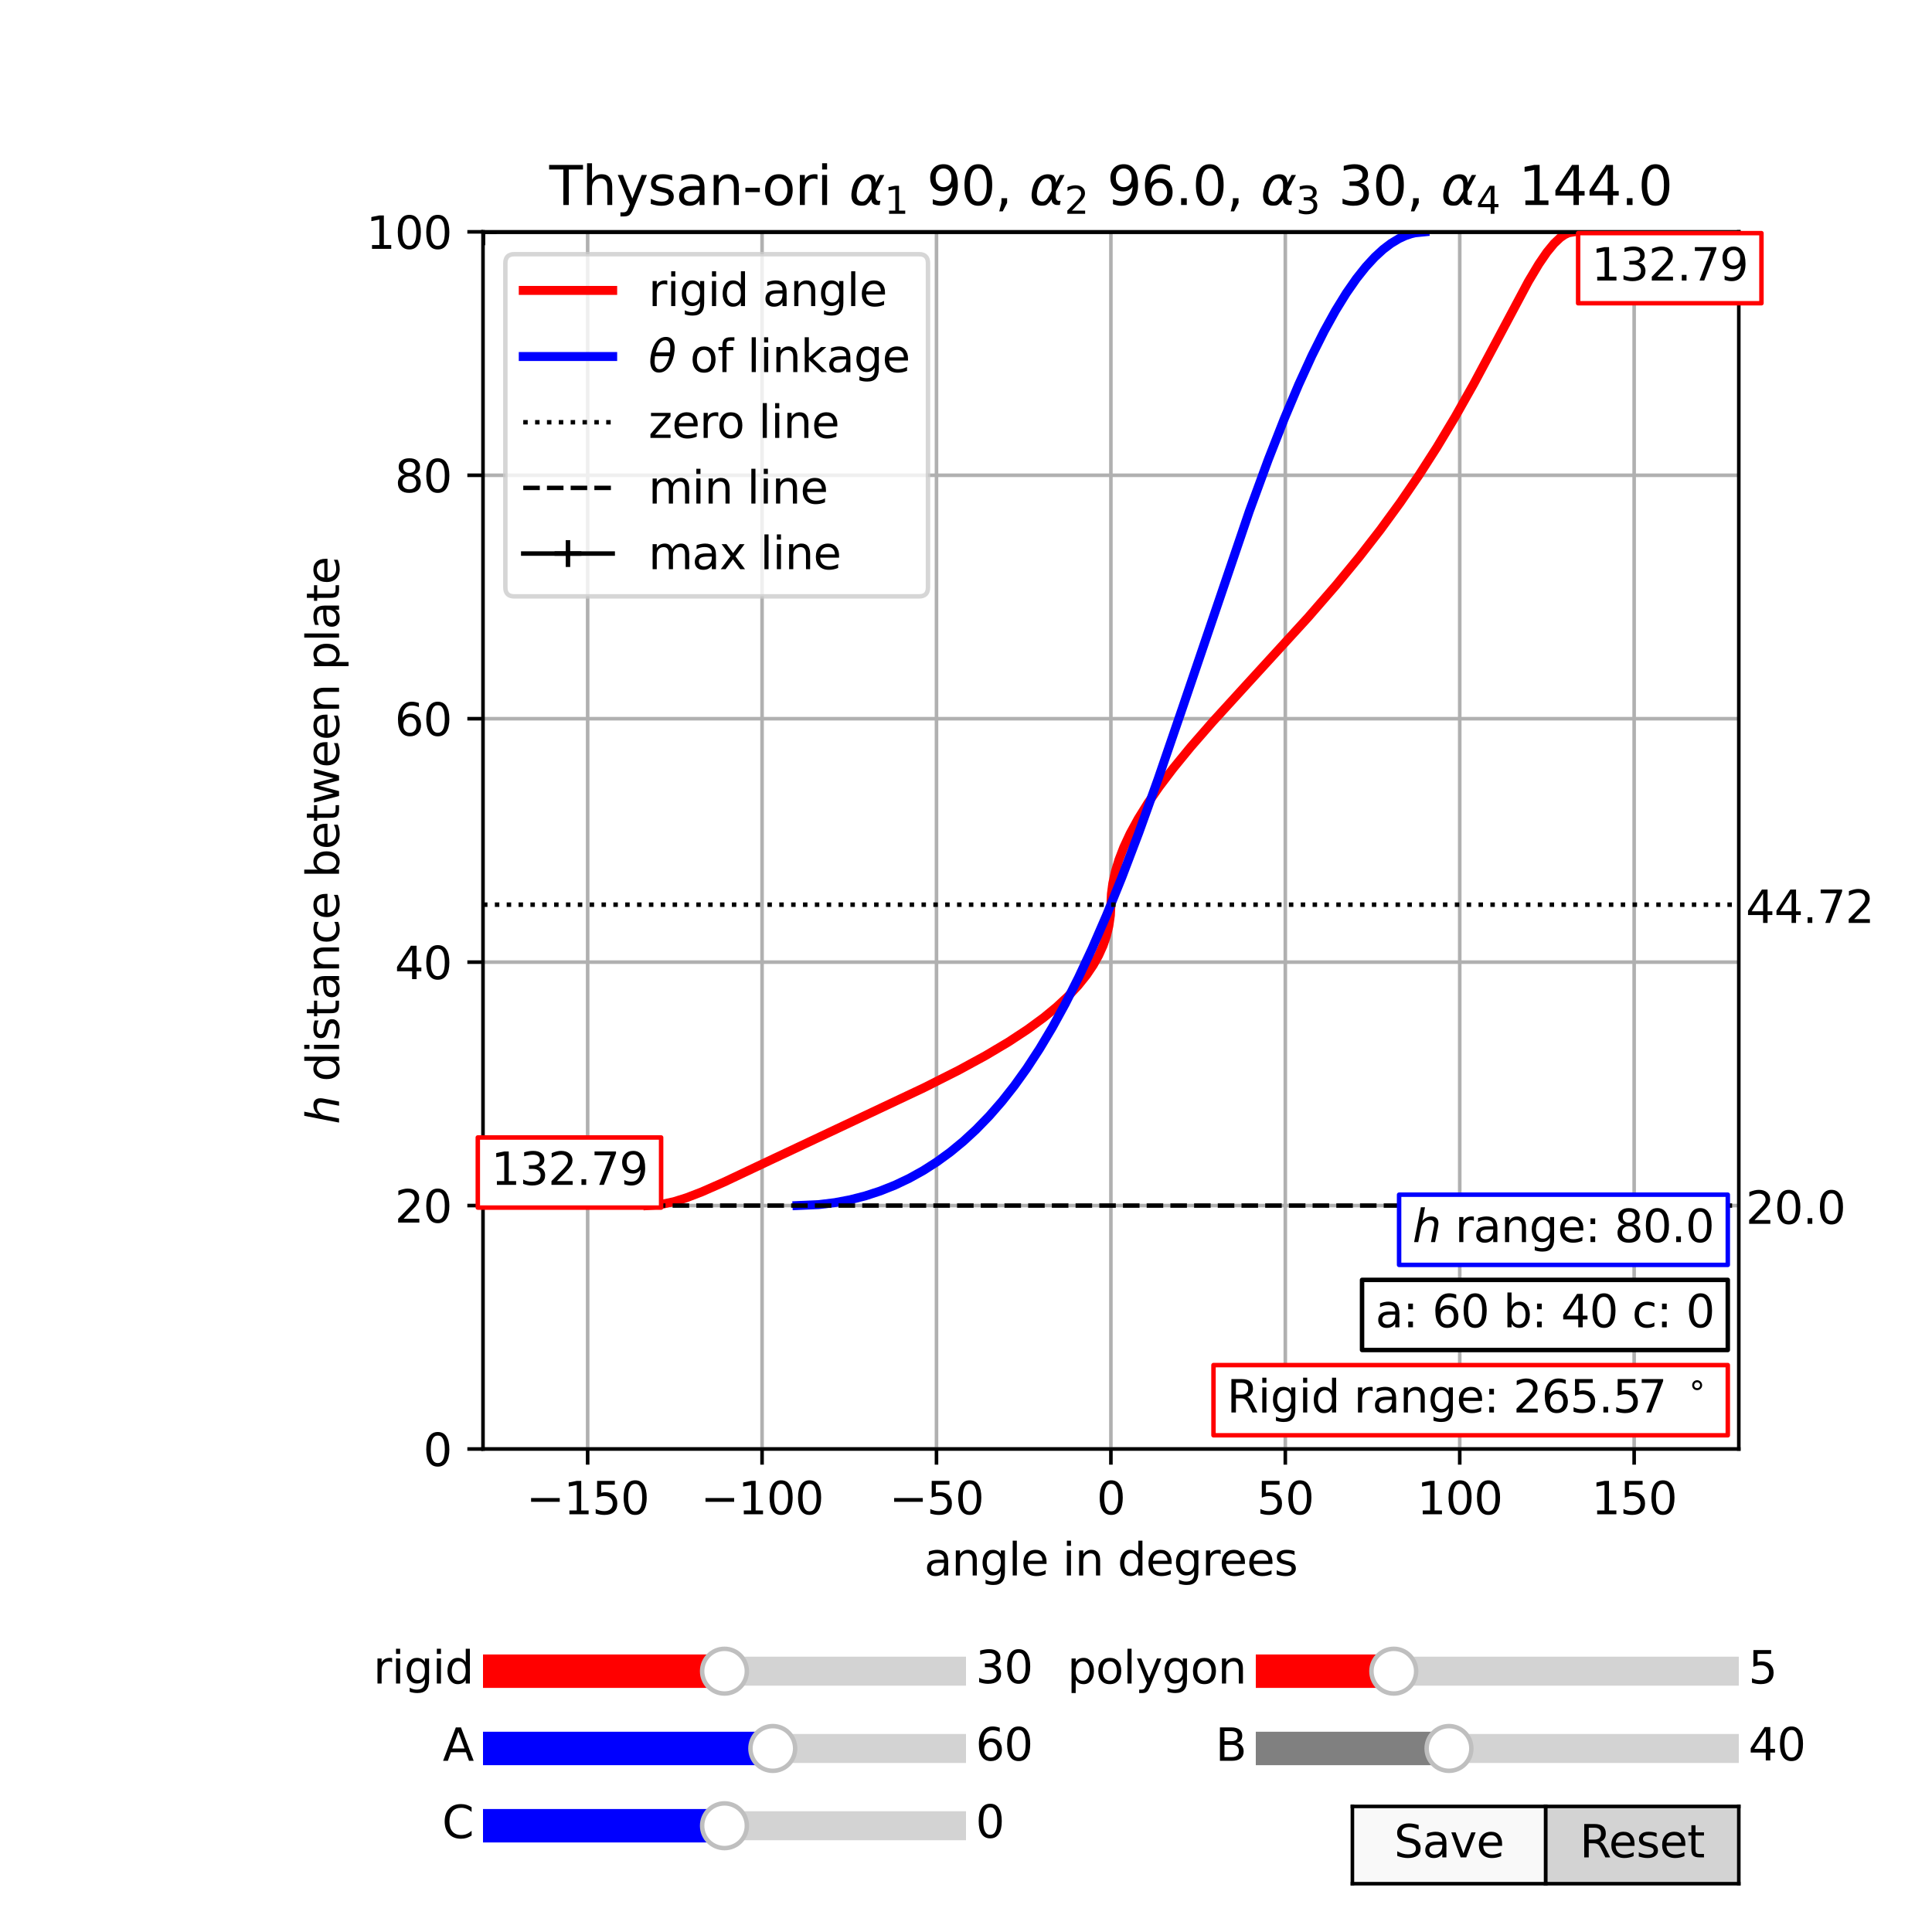 <?xml version="1.0" encoding="utf-8" standalone="no"?>
<!DOCTYPE svg PUBLIC "-//W3C//DTD SVG 1.1//EN"
  "http://www.w3.org/Graphics/SVG/1.1/DTD/svg11.dtd">
<svg xmlns:xlink="http://www.w3.org/1999/xlink" width="432pt" height="432pt" viewBox="0 0 432 432" xmlns="http://www.w3.org/2000/svg" version="1.1">
 <defs>
  <style type="text/css">*{stroke-linejoin: round; stroke-linecap: butt}</style>
 </defs>
 <g id="figure_1">
  <g id="patch_1">
   <path d="M 0 432 
L 432 432 
L 432 0 
L 0 0 
z
" style="fill: #ffffff"/>
  </g>
  <g id="axes_1">
   <g id="patch_2">
    <path d="M 108 324 
L 388.8 324 
L 388.8 51.84 
L 108 51.84 
z
" style="fill: #ffffff"/>
   </g>
   <g id="matplotlib.axis_1">
    <g id="xtick_1">
     <g id="line2d_1">
      <path d="M 131.4 324 
L 131.4 51.84 
" clip-path="url(#p7a5909f94d)" style="fill: none; stroke: #b0b0b0; stroke-width: 0.8; stroke-linecap: square"/>
     </g>
     <g id="line2d_2">
      <defs>
       <path id="m1faf5741a1" d="M 0 0 
L 0 3.5 
" style="stroke: #000000; stroke-width: 0.8"/>
      </defs>
      <g>
       <use xlink:href="#m1faf5741a1" x="131.4" y="324" style="stroke: #000000; stroke-width: 0.8"/>
      </g>
     </g>
     <g id="text_1">
      <!-- −150 -->
      <g transform="translate(117.666 338.598) scale(0.1 -0.1)">
       <defs>
        <path id="DejaVuSans-2212" d="M 678 2272 
L 4684 2272 
L 4684 1741 
L 678 1741 
L 678 2272 
z
" transform="scale(0.016)"/>
        <path id="DejaVuSans-31" d="M 794 531 
L 1825 531 
L 1825 4091 
L 703 3866 
L 703 4441 
L 1819 4666 
L 2450 4666 
L 2450 531 
L 3481 531 
L 3481 0 
L 794 0 
L 794 531 
z
" transform="scale(0.016)"/>
        <path id="DejaVuSans-35" d="M 691 4666 
L 3169 4666 
L 3169 4134 
L 1269 4134 
L 1269 2991 
Q 1406 3038 1543 3061 
Q 1681 3084 1819 3084 
Q 2600 3084 3056 2656 
Q 3513 2228 3513 1497 
Q 3513 744 3044 326 
Q 2575 -91 1722 -91 
Q 1428 -91 1123 -41 
Q 819 9 494 109 
L 494 744 
Q 775 591 1075 516 
Q 1375 441 1709 441 
Q 2250 441 2565 725 
Q 2881 1009 2881 1497 
Q 2881 1984 2565 2268 
Q 2250 2553 1709 2553 
Q 1456 2553 1204 2497 
Q 953 2441 691 2322 
L 691 4666 
z
" transform="scale(0.016)"/>
        <path id="DejaVuSans-30" d="M 2034 4250 
Q 1547 4250 1301 3770 
Q 1056 3291 1056 2328 
Q 1056 1369 1301 889 
Q 1547 409 2034 409 
Q 2525 409 2770 889 
Q 3016 1369 3016 2328 
Q 3016 3291 2770 3770 
Q 2525 4250 2034 4250 
z
M 2034 4750 
Q 2819 4750 3233 4129 
Q 3647 3509 3647 2328 
Q 3647 1150 3233 529 
Q 2819 -91 2034 -91 
Q 1250 -91 836 529 
Q 422 1150 422 2328 
Q 422 3509 836 4129 
Q 1250 4750 2034 4750 
z
" transform="scale(0.016)"/>
       </defs>
       <use xlink:href="#DejaVuSans-2212"/>
       <use xlink:href="#DejaVuSans-31" x="83.789"/>
       <use xlink:href="#DejaVuSans-35" x="147.412"/>
       <use xlink:href="#DejaVuSans-30" x="211.035"/>
      </g>
     </g>
    </g>
    <g id="xtick_2">
     <g id="line2d_3">
      <path d="M 170.4 324 
L 170.4 51.84 
" clip-path="url(#p7a5909f94d)" style="fill: none; stroke: #b0b0b0; stroke-width: 0.8; stroke-linecap: square"/>
     </g>
     <g id="line2d_4">
      <g>
       <use xlink:href="#m1faf5741a1" x="170.4" y="324" style="stroke: #000000; stroke-width: 0.8"/>
      </g>
     </g>
     <g id="text_2">
      <!-- −100 -->
      <g transform="translate(156.666 338.598) scale(0.1 -0.1)">
       <use xlink:href="#DejaVuSans-2212"/>
       <use xlink:href="#DejaVuSans-31" x="83.789"/>
       <use xlink:href="#DejaVuSans-30" x="147.412"/>
       <use xlink:href="#DejaVuSans-30" x="211.035"/>
      </g>
     </g>
    </g>
    <g id="xtick_3">
     <g id="line2d_5">
      <path d="M 209.4 324 
L 209.4 51.84 
" clip-path="url(#p7a5909f94d)" style="fill: none; stroke: #b0b0b0; stroke-width: 0.8; stroke-linecap: square"/>
     </g>
     <g id="line2d_6">
      <g>
       <use xlink:href="#m1faf5741a1" x="209.4" y="324" style="stroke: #000000; stroke-width: 0.8"/>
      </g>
     </g>
     <g id="text_3">
      <!-- −50 -->
      <g transform="translate(198.848 338.598) scale(0.1 -0.1)">
       <use xlink:href="#DejaVuSans-2212"/>
       <use xlink:href="#DejaVuSans-35" x="83.789"/>
       <use xlink:href="#DejaVuSans-30" x="147.412"/>
      </g>
     </g>
    </g>
    <g id="xtick_4">
     <g id="line2d_7">
      <path d="M 248.4 324 
L 248.4 51.84 
" clip-path="url(#p7a5909f94d)" style="fill: none; stroke: #b0b0b0; stroke-width: 0.8; stroke-linecap: square"/>
     </g>
     <g id="line2d_8">
      <g>
       <use xlink:href="#m1faf5741a1" x="248.4" y="324" style="stroke: #000000; stroke-width: 0.8"/>
      </g>
     </g>
     <g id="text_4">
      <!-- 0 -->
      <g transform="translate(245.219 338.598) scale(0.1 -0.1)">
       <use xlink:href="#DejaVuSans-30"/>
      </g>
     </g>
    </g>
    <g id="xtick_5">
     <g id="line2d_9">
      <path d="M 287.4 324 
L 287.4 51.84 
" clip-path="url(#p7a5909f94d)" style="fill: none; stroke: #b0b0b0; stroke-width: 0.8; stroke-linecap: square"/>
     </g>
     <g id="line2d_10">
      <g>
       <use xlink:href="#m1faf5741a1" x="287.4" y="324" style="stroke: #000000; stroke-width: 0.8"/>
      </g>
     </g>
     <g id="text_5">
      <!-- 50 -->
      <g transform="translate(281.038 338.598) scale(0.1 -0.1)">
       <use xlink:href="#DejaVuSans-35"/>
       <use xlink:href="#DejaVuSans-30" x="63.623"/>
      </g>
     </g>
    </g>
    <g id="xtick_6">
     <g id="line2d_11">
      <path d="M 326.4 324 
L 326.4 51.84 
" clip-path="url(#p7a5909f94d)" style="fill: none; stroke: #b0b0b0; stroke-width: 0.8; stroke-linecap: square"/>
     </g>
     <g id="line2d_12">
      <g>
       <use xlink:href="#m1faf5741a1" x="326.4" y="324" style="stroke: #000000; stroke-width: 0.8"/>
      </g>
     </g>
     <g id="text_6">
      <!-- 100 -->
      <g transform="translate(316.856 338.598) scale(0.1 -0.1)">
       <use xlink:href="#DejaVuSans-31"/>
       <use xlink:href="#DejaVuSans-30" x="63.623"/>
       <use xlink:href="#DejaVuSans-30" x="127.246"/>
      </g>
     </g>
    </g>
    <g id="xtick_7">
     <g id="line2d_13">
      <path d="M 365.4 324 
L 365.4 51.84 
" clip-path="url(#p7a5909f94d)" style="fill: none; stroke: #b0b0b0; stroke-width: 0.8; stroke-linecap: square"/>
     </g>
     <g id="line2d_14">
      <g>
       <use xlink:href="#m1faf5741a1" x="365.4" y="324" style="stroke: #000000; stroke-width: 0.8"/>
      </g>
     </g>
     <g id="text_7">
      <!-- 150 -->
      <g transform="translate(355.856 338.598) scale(0.1 -0.1)">
       <use xlink:href="#DejaVuSans-31"/>
       <use xlink:href="#DejaVuSans-35" x="63.623"/>
       <use xlink:href="#DejaVuSans-30" x="127.246"/>
      </g>
     </g>
    </g>
    <g id="text_8">
     <!-- angle in degrees -->
     <g transform="translate(206.666 352.277) scale(0.1 -0.1)">
      <defs>
       <path id="DejaVuSans-61" d="M 2194 1759 
Q 1497 1759 1228 1600 
Q 959 1441 959 1056 
Q 959 750 1161 570 
Q 1363 391 1709 391 
Q 2188 391 2477 730 
Q 2766 1069 2766 1631 
L 2766 1759 
L 2194 1759 
z
M 3341 1997 
L 3341 0 
L 2766 0 
L 2766 531 
Q 2569 213 2275 61 
Q 1981 -91 1556 -91 
Q 1019 -91 701 211 
Q 384 513 384 1019 
Q 384 1609 779 1909 
Q 1175 2209 1959 2209 
L 2766 2209 
L 2766 2266 
Q 2766 2663 2505 2880 
Q 2244 3097 1772 3097 
Q 1472 3097 1187 3025 
Q 903 2953 641 2809 
L 641 3341 
Q 956 3463 1253 3523 
Q 1550 3584 1831 3584 
Q 2591 3584 2966 3190 
Q 3341 2797 3341 1997 
z
" transform="scale(0.016)"/>
       <path id="DejaVuSans-6e" d="M 3513 2113 
L 3513 0 
L 2938 0 
L 2938 2094 
Q 2938 2591 2744 2837 
Q 2550 3084 2163 3084 
Q 1697 3084 1428 2787 
Q 1159 2491 1159 1978 
L 1159 0 
L 581 0 
L 581 3500 
L 1159 3500 
L 1159 2956 
Q 1366 3272 1645 3428 
Q 1925 3584 2291 3584 
Q 2894 3584 3203 3211 
Q 3513 2838 3513 2113 
z
" transform="scale(0.016)"/>
       <path id="DejaVuSans-67" d="M 2906 1791 
Q 2906 2416 2648 2759 
Q 2391 3103 1925 3103 
Q 1463 3103 1205 2759 
Q 947 2416 947 1791 
Q 947 1169 1205 825 
Q 1463 481 1925 481 
Q 2391 481 2648 825 
Q 2906 1169 2906 1791 
z
M 3481 434 
Q 3481 -459 3084 -895 
Q 2688 -1331 1869 -1331 
Q 1566 -1331 1297 -1286 
Q 1028 -1241 775 -1147 
L 775 -588 
Q 1028 -725 1275 -790 
Q 1522 -856 1778 -856 
Q 2344 -856 2625 -561 
Q 2906 -266 2906 331 
L 2906 616 
Q 2728 306 2450 153 
Q 2172 0 1784 0 
Q 1141 0 747 490 
Q 353 981 353 1791 
Q 353 2603 747 3093 
Q 1141 3584 1784 3584 
Q 2172 3584 2450 3431 
Q 2728 3278 2906 2969 
L 2906 3500 
L 3481 3500 
L 3481 434 
z
" transform="scale(0.016)"/>
       <path id="DejaVuSans-6c" d="M 603 4863 
L 1178 4863 
L 1178 0 
L 603 0 
L 603 4863 
z
" transform="scale(0.016)"/>
       <path id="DejaVuSans-65" d="M 3597 1894 
L 3597 1613 
L 953 1613 
Q 991 1019 1311 708 
Q 1631 397 2203 397 
Q 2534 397 2845 478 
Q 3156 559 3463 722 
L 3463 178 
Q 3153 47 2828 -22 
Q 2503 -91 2169 -91 
Q 1331 -91 842 396 
Q 353 884 353 1716 
Q 353 2575 817 3079 
Q 1281 3584 2069 3584 
Q 2775 3584 3186 3129 
Q 3597 2675 3597 1894 
z
M 3022 2063 
Q 3016 2534 2758 2815 
Q 2500 3097 2075 3097 
Q 1594 3097 1305 2825 
Q 1016 2553 972 2059 
L 3022 2063 
z
" transform="scale(0.016)"/>
       <path id="DejaVuSans-20" transform="scale(0.016)"/>
       <path id="DejaVuSans-69" d="M 603 3500 
L 1178 3500 
L 1178 0 
L 603 0 
L 603 3500 
z
M 603 4863 
L 1178 4863 
L 1178 4134 
L 603 4134 
L 603 4863 
z
" transform="scale(0.016)"/>
       <path id="DejaVuSans-64" d="M 2906 2969 
L 2906 4863 
L 3481 4863 
L 3481 0 
L 2906 0 
L 2906 525 
Q 2725 213 2448 61 
Q 2172 -91 1784 -91 
Q 1150 -91 751 415 
Q 353 922 353 1747 
Q 353 2572 751 3078 
Q 1150 3584 1784 3584 
Q 2172 3584 2448 3432 
Q 2725 3281 2906 2969 
z
M 947 1747 
Q 947 1113 1208 752 
Q 1469 391 1925 391 
Q 2381 391 2643 752 
Q 2906 1113 2906 1747 
Q 2906 2381 2643 2742 
Q 2381 3103 1925 3103 
Q 1469 3103 1208 2742 
Q 947 2381 947 1747 
z
" transform="scale(0.016)"/>
       <path id="DejaVuSans-72" d="M 2631 2963 
Q 2534 3019 2420 3045 
Q 2306 3072 2169 3072 
Q 1681 3072 1420 2755 
Q 1159 2438 1159 1844 
L 1159 0 
L 581 0 
L 581 3500 
L 1159 3500 
L 1159 2956 
Q 1341 3275 1631 3429 
Q 1922 3584 2338 3584 
Q 2397 3584 2469 3576 
Q 2541 3569 2628 3553 
L 2631 2963 
z
" transform="scale(0.016)"/>
       <path id="DejaVuSans-73" d="M 2834 3397 
L 2834 2853 
Q 2591 2978 2328 3040 
Q 2066 3103 1784 3103 
Q 1356 3103 1142 2972 
Q 928 2841 928 2578 
Q 928 2378 1081 2264 
Q 1234 2150 1697 2047 
L 1894 2003 
Q 2506 1872 2764 1633 
Q 3022 1394 3022 966 
Q 3022 478 2636 193 
Q 2250 -91 1575 -91 
Q 1294 -91 989 -36 
Q 684 19 347 128 
L 347 722 
Q 666 556 975 473 
Q 1284 391 1588 391 
Q 1994 391 2212 530 
Q 2431 669 2431 922 
Q 2431 1156 2273 1281 
Q 2116 1406 1581 1522 
L 1381 1569 
Q 847 1681 609 1914 
Q 372 2147 372 2553 
Q 372 3047 722 3315 
Q 1072 3584 1716 3584 
Q 2034 3584 2315 3537 
Q 2597 3491 2834 3397 
z
" transform="scale(0.016)"/>
      </defs>
      <use xlink:href="#DejaVuSans-61"/>
      <use xlink:href="#DejaVuSans-6e" x="61.279"/>
      <use xlink:href="#DejaVuSans-67" x="124.658"/>
      <use xlink:href="#DejaVuSans-6c" x="188.135"/>
      <use xlink:href="#DejaVuSans-65" x="215.918"/>
      <use xlink:href="#DejaVuSans-20" x="277.441"/>
      <use xlink:href="#DejaVuSans-69" x="309.229"/>
      <use xlink:href="#DejaVuSans-6e" x="337.012"/>
      <use xlink:href="#DejaVuSans-20" x="400.391"/>
      <use xlink:href="#DejaVuSans-64" x="432.178"/>
      <use xlink:href="#DejaVuSans-65" x="495.654"/>
      <use xlink:href="#DejaVuSans-67" x="557.178"/>
      <use xlink:href="#DejaVuSans-72" x="620.654"/>
      <use xlink:href="#DejaVuSans-65" x="659.518"/>
      <use xlink:href="#DejaVuSans-65" x="721.041"/>
      <use xlink:href="#DejaVuSans-73" x="782.564"/>
     </g>
    </g>
   </g>
   <g id="matplotlib.axis_2">
    <g id="ytick_1">
     <g id="line2d_15">
      <path d="M 108 324 
L 388.8 324 
" clip-path="url(#p7a5909f94d)" style="fill: none; stroke: #b0b0b0; stroke-width: 0.8; stroke-linecap: square"/>
     </g>
     <g id="line2d_16">
      <defs>
       <path id="mfcee30982d" d="M 0 0 
L -3.5 0 
" style="stroke: #000000; stroke-width: 0.8"/>
      </defs>
      <g>
       <use xlink:href="#mfcee30982d" x="108" y="324" style="stroke: #000000; stroke-width: 0.8"/>
      </g>
     </g>
     <g id="text_9">
      <!-- 0 -->
      <g transform="translate(94.638 327.799) scale(0.1 -0.1)">
       <use xlink:href="#DejaVuSans-30"/>
      </g>
     </g>
    </g>
    <g id="ytick_2">
     <g id="line2d_17">
      <path d="M 108 269.568 
L 388.8 269.568 
" clip-path="url(#p7a5909f94d)" style="fill: none; stroke: #b0b0b0; stroke-width: 0.8; stroke-linecap: square"/>
     </g>
     <g id="line2d_18">
      <g>
       <use xlink:href="#mfcee30982d" x="108" y="269.568" style="stroke: #000000; stroke-width: 0.8"/>
      </g>
     </g>
     <g id="text_10">
      <!-- 20 -->
      <g transform="translate(88.275 273.367) scale(0.1 -0.1)">
       <defs>
        <path id="DejaVuSans-32" d="M 1228 531 
L 3431 531 
L 3431 0 
L 469 0 
L 469 531 
Q 828 903 1448 1529 
Q 2069 2156 2228 2338 
Q 2531 2678 2651 2914 
Q 2772 3150 2772 3378 
Q 2772 3750 2511 3984 
Q 2250 4219 1831 4219 
Q 1534 4219 1204 4116 
Q 875 4013 500 3803 
L 500 4441 
Q 881 4594 1212 4672 
Q 1544 4750 1819 4750 
Q 2544 4750 2975 4387 
Q 3406 4025 3406 3419 
Q 3406 3131 3298 2873 
Q 3191 2616 2906 2266 
Q 2828 2175 2409 1742 
Q 1991 1309 1228 531 
z
" transform="scale(0.016)"/>
       </defs>
       <use xlink:href="#DejaVuSans-32"/>
       <use xlink:href="#DejaVuSans-30" x="63.623"/>
      </g>
     </g>
    </g>
    <g id="ytick_3">
     <g id="line2d_19">
      <path d="M 108 215.136 
L 388.8 215.136 
" clip-path="url(#p7a5909f94d)" style="fill: none; stroke: #b0b0b0; stroke-width: 0.8; stroke-linecap: square"/>
     </g>
     <g id="line2d_20">
      <g>
       <use xlink:href="#mfcee30982d" x="108" y="215.136" style="stroke: #000000; stroke-width: 0.8"/>
      </g>
     </g>
     <g id="text_11">
      <!-- 40 -->
      <g transform="translate(88.275 218.935) scale(0.1 -0.1)">
       <defs>
        <path id="DejaVuSans-34" d="M 2419 4116 
L 825 1625 
L 2419 1625 
L 2419 4116 
z
M 2253 4666 
L 3047 4666 
L 3047 1625 
L 3713 1625 
L 3713 1100 
L 3047 1100 
L 3047 0 
L 2419 0 
L 2419 1100 
L 313 1100 
L 313 1709 
L 2253 4666 
z
" transform="scale(0.016)"/>
       </defs>
       <use xlink:href="#DejaVuSans-34"/>
       <use xlink:href="#DejaVuSans-30" x="63.623"/>
      </g>
     </g>
    </g>
    <g id="ytick_4">
     <g id="line2d_21">
      <path d="M 108 160.704 
L 388.8 160.704 
" clip-path="url(#p7a5909f94d)" style="fill: none; stroke: #b0b0b0; stroke-width: 0.8; stroke-linecap: square"/>
     </g>
     <g id="line2d_22">
      <g>
       <use xlink:href="#mfcee30982d" x="108" y="160.704" style="stroke: #000000; stroke-width: 0.8"/>
      </g>
     </g>
     <g id="text_12">
      <!-- 60 -->
      <g transform="translate(88.275 164.503) scale(0.1 -0.1)">
       <defs>
        <path id="DejaVuSans-36" d="M 2113 2584 
Q 1688 2584 1439 2293 
Q 1191 2003 1191 1497 
Q 1191 994 1439 701 
Q 1688 409 2113 409 
Q 2538 409 2786 701 
Q 3034 994 3034 1497 
Q 3034 2003 2786 2293 
Q 2538 2584 2113 2584 
z
M 3366 4563 
L 3366 3988 
Q 3128 4100 2886 4159 
Q 2644 4219 2406 4219 
Q 1781 4219 1451 3797 
Q 1122 3375 1075 2522 
Q 1259 2794 1537 2939 
Q 1816 3084 2150 3084 
Q 2853 3084 3261 2657 
Q 3669 2231 3669 1497 
Q 3669 778 3244 343 
Q 2819 -91 2113 -91 
Q 1303 -91 875 529 
Q 447 1150 447 2328 
Q 447 3434 972 4092 
Q 1497 4750 2381 4750 
Q 2619 4750 2861 4703 
Q 3103 4656 3366 4563 
z
" transform="scale(0.016)"/>
       </defs>
       <use xlink:href="#DejaVuSans-36"/>
       <use xlink:href="#DejaVuSans-30" x="63.623"/>
      </g>
     </g>
    </g>
    <g id="ytick_5">
     <g id="line2d_23">
      <path d="M 108 106.272 
L 388.8 106.272 
" clip-path="url(#p7a5909f94d)" style="fill: none; stroke: #b0b0b0; stroke-width: 0.8; stroke-linecap: square"/>
     </g>
     <g id="line2d_24">
      <g>
       <use xlink:href="#mfcee30982d" x="108" y="106.272" style="stroke: #000000; stroke-width: 0.8"/>
      </g>
     </g>
     <g id="text_13">
      <!-- 80 -->
      <g transform="translate(88.275 110.071) scale(0.1 -0.1)">
       <defs>
        <path id="DejaVuSans-38" d="M 2034 2216 
Q 1584 2216 1326 1975 
Q 1069 1734 1069 1313 
Q 1069 891 1326 650 
Q 1584 409 2034 409 
Q 2484 409 2743 651 
Q 3003 894 3003 1313 
Q 3003 1734 2745 1975 
Q 2488 2216 2034 2216 
z
M 1403 2484 
Q 997 2584 770 2862 
Q 544 3141 544 3541 
Q 544 4100 942 4425 
Q 1341 4750 2034 4750 
Q 2731 4750 3128 4425 
Q 3525 4100 3525 3541 
Q 3525 3141 3298 2862 
Q 3072 2584 2669 2484 
Q 3125 2378 3379 2068 
Q 3634 1759 3634 1313 
Q 3634 634 3220 271 
Q 2806 -91 2034 -91 
Q 1263 -91 848 271 
Q 434 634 434 1313 
Q 434 1759 690 2068 
Q 947 2378 1403 2484 
z
M 1172 3481 
Q 1172 3119 1398 2916 
Q 1625 2713 2034 2713 
Q 2441 2713 2670 2916 
Q 2900 3119 2900 3481 
Q 2900 3844 2670 4047 
Q 2441 4250 2034 4250 
Q 1625 4250 1398 4047 
Q 1172 3844 1172 3481 
z
" transform="scale(0.016)"/>
       </defs>
       <use xlink:href="#DejaVuSans-38"/>
       <use xlink:href="#DejaVuSans-30" x="63.623"/>
      </g>
     </g>
    </g>
    <g id="ytick_6">
     <g id="line2d_25">
      <path d="M 108 51.84 
L 388.8 51.84 
" clip-path="url(#p7a5909f94d)" style="fill: none; stroke: #b0b0b0; stroke-width: 0.8; stroke-linecap: square"/>
     </g>
     <g id="line2d_26">
      <g>
       <use xlink:href="#mfcee30982d" x="108" y="51.84" style="stroke: #000000; stroke-width: 0.8"/>
      </g>
     </g>
     <g id="text_14">
      <!-- 100 -->
      <g transform="translate(81.912 55.639) scale(0.1 -0.1)">
       <use xlink:href="#DejaVuSans-31"/>
       <use xlink:href="#DejaVuSans-30" x="63.623"/>
       <use xlink:href="#DejaVuSans-30" x="127.246"/>
      </g>
     </g>
    </g>
    <g id="text_15">
     <!-- $h$ distance between plate -->
     <g transform="translate(75.812 251.37) rotate(-90) scale(0.1 -0.1)">
      <defs>
       <path id="DejaVuSans-Oblique-68" d="M 3566 2113 
L 3156 0 
L 2578 0 
L 2988 2091 
Q 3016 2238 3031 2350 
Q 3047 2463 3047 2528 
Q 3047 2791 2881 2937 
Q 2716 3084 2419 3084 
Q 1956 3084 1617 2771 
Q 1278 2459 1178 1941 
L 800 0 
L 225 0 
L 1172 4863 
L 1747 4863 
L 1375 2950 
Q 1594 3244 1934 3414 
Q 2275 3584 2650 3584 
Q 3113 3584 3367 3334 
Q 3622 3084 3622 2631 
Q 3622 2519 3608 2391 
Q 3594 2263 3566 2113 
z
" transform="scale(0.016)"/>
       <path id="DejaVuSans-74" d="M 1172 4494 
L 1172 3500 
L 2356 3500 
L 2356 3053 
L 1172 3053 
L 1172 1153 
Q 1172 725 1289 603 
Q 1406 481 1766 481 
L 2356 481 
L 2356 0 
L 1766 0 
Q 1100 0 847 248 
Q 594 497 594 1153 
L 594 3053 
L 172 3053 
L 172 3500 
L 594 3500 
L 594 4494 
L 1172 4494 
z
" transform="scale(0.016)"/>
       <path id="DejaVuSans-63" d="M 3122 3366 
L 3122 2828 
Q 2878 2963 2633 3030 
Q 2388 3097 2138 3097 
Q 1578 3097 1268 2742 
Q 959 2388 959 1747 
Q 959 1106 1268 751 
Q 1578 397 2138 397 
Q 2388 397 2633 464 
Q 2878 531 3122 666 
L 3122 134 
Q 2881 22 2623 -34 
Q 2366 -91 2075 -91 
Q 1284 -91 818 406 
Q 353 903 353 1747 
Q 353 2603 823 3093 
Q 1294 3584 2113 3584 
Q 2378 3584 2631 3529 
Q 2884 3475 3122 3366 
z
" transform="scale(0.016)"/>
       <path id="DejaVuSans-62" d="M 3116 1747 
Q 3116 2381 2855 2742 
Q 2594 3103 2138 3103 
Q 1681 3103 1420 2742 
Q 1159 2381 1159 1747 
Q 1159 1113 1420 752 
Q 1681 391 2138 391 
Q 2594 391 2855 752 
Q 3116 1113 3116 1747 
z
M 1159 2969 
Q 1341 3281 1617 3432 
Q 1894 3584 2278 3584 
Q 2916 3584 3314 3078 
Q 3713 2572 3713 1747 
Q 3713 922 3314 415 
Q 2916 -91 2278 -91 
Q 1894 -91 1617 61 
Q 1341 213 1159 525 
L 1159 0 
L 581 0 
L 581 4863 
L 1159 4863 
L 1159 2969 
z
" transform="scale(0.016)"/>
       <path id="DejaVuSans-77" d="M 269 3500 
L 844 3500 
L 1563 769 
L 2278 3500 
L 2956 3500 
L 3675 769 
L 4391 3500 
L 4966 3500 
L 4050 0 
L 3372 0 
L 2619 2869 
L 1863 0 
L 1184 0 
L 269 3500 
z
" transform="scale(0.016)"/>
       <path id="DejaVuSans-70" d="M 1159 525 
L 1159 -1331 
L 581 -1331 
L 581 3500 
L 1159 3500 
L 1159 2969 
Q 1341 3281 1617 3432 
Q 1894 3584 2278 3584 
Q 2916 3584 3314 3078 
Q 3713 2572 3713 1747 
Q 3713 922 3314 415 
Q 2916 -91 2278 -91 
Q 1894 -91 1617 61 
Q 1341 213 1159 525 
z
M 3116 1747 
Q 3116 2381 2855 2742 
Q 2594 3103 2138 3103 
Q 1681 3103 1420 2742 
Q 1159 2381 1159 1747 
Q 1159 1113 1420 752 
Q 1681 391 2138 391 
Q 2594 391 2855 752 
Q 3116 1113 3116 1747 
z
" transform="scale(0.016)"/>
      </defs>
      <use xlink:href="#DejaVuSans-Oblique-68" transform="translate(0 0.016)"/>
      <use xlink:href="#DejaVuSans-20" transform="translate(63.379 0.016)"/>
      <use xlink:href="#DejaVuSans-64" transform="translate(95.166 0.016)"/>
      <use xlink:href="#DejaVuSans-69" transform="translate(158.643 0.016)"/>
      <use xlink:href="#DejaVuSans-73" transform="translate(186.426 0.016)"/>
      <use xlink:href="#DejaVuSans-74" transform="translate(238.525 0.016)"/>
      <use xlink:href="#DejaVuSans-61" transform="translate(277.734 0.016)"/>
      <use xlink:href="#DejaVuSans-6e" transform="translate(339.014 0.016)"/>
      <use xlink:href="#DejaVuSans-63" transform="translate(402.393 0.016)"/>
      <use xlink:href="#DejaVuSans-65" transform="translate(457.373 0.016)"/>
      <use xlink:href="#DejaVuSans-20" transform="translate(518.896 0.016)"/>
      <use xlink:href="#DejaVuSans-62" transform="translate(550.684 0.016)"/>
      <use xlink:href="#DejaVuSans-65" transform="translate(614.16 0.016)"/>
      <use xlink:href="#DejaVuSans-74" transform="translate(675.684 0.016)"/>
      <use xlink:href="#DejaVuSans-77" transform="translate(714.893 0.016)"/>
      <use xlink:href="#DejaVuSans-65" transform="translate(796.68 0.016)"/>
      <use xlink:href="#DejaVuSans-65" transform="translate(858.203 0.016)"/>
      <use xlink:href="#DejaVuSans-6e" transform="translate(919.727 0.016)"/>
      <use xlink:href="#DejaVuSans-20" transform="translate(983.105 0.016)"/>
      <use xlink:href="#DejaVuSans-70" transform="translate(1014.893 0.016)"/>
      <use xlink:href="#DejaVuSans-6c" transform="translate(1078.369 0.016)"/>
      <use xlink:href="#DejaVuSans-61" transform="translate(1106.152 0.016)"/>
      <use xlink:href="#DejaVuSans-74" transform="translate(1167.432 0.016)"/>
      <use xlink:href="#DejaVuSans-65" transform="translate(1206.641 0.016)"/>
     </g>
    </g>
   </g>
   <g id="line2d_27">
    <path d="M 144.827 269.568 
L 147.638 269.35 
L 150.7 268.697 
L 153.484 267.826 
L 156.888 266.52 
L 161.844 264.343 
L 171.051 259.988 
L 189.07 251.497 
L 206.597 243.223 
L 214.367 239.304 
L 220.369 236.038 
L 225.496 232.99 
L 229.8 230.159 
L 233.36 227.546 
L 236.269 225.151 
L 238.839 222.756 
L 241.075 220.361 
L 242.987 217.966 
L 244.454 215.789 
L 245.672 213.612 
L 246.651 211.435 
L 247.402 209.257 
L 247.936 207.08 
L 248.286 204.685 
L 248.4 202.29 
L 248.509 199.895 
L 248.827 197.5 
L 249.399 194.887 
L 250.19 192.275 
L 251.277 189.444 
L 252.694 186.396 
L 254.471 183.13 
L 256.632 179.646 
L 259.191 175.945 
L 262.325 171.808 
L 266.248 167.018 
L 271.186 161.357 
L 278.536 153.301 
L 292.48 138.06 
L 298.717 130.875 
L 303.913 124.561 
L 308.648 118.465 
L 313.099 112.368 
L 317.273 106.272 
L 321.324 99.958 
L 325.379 93.208 
L 329.556 85.806 
L 334.441 76.661 
L 341.752 62.944 
L 344.097 59.025 
L 345.885 56.412 
L 347.493 54.453 
L 348.874 53.146 
L 349.812 52.493 
L 350.742 52.058 
L 351.973 51.84 
L 351.973 51.84 
" clip-path="url(#p7a5909f94d)" style="fill: none; stroke: #ff0000; stroke-width: 2; stroke-linecap: square"/>
   </g>
   <g id="line2d_28">
    <path d="M 178.2 269.568 
L 183.09 269.35 
L 186.65 268.915 
L 190.109 268.262 
L 193.506 267.391 
L 196.843 266.302 
L 200.117 264.996 
L 203.324 263.472 
L 206.459 261.73 
L 209.52 259.77 
L 212.504 257.593 
L 215.411 255.198 
L 218.243 252.585 
L 221.2 249.537 
L 224.047 246.271 
L 226.796 242.787 
L 229.607 238.868 
L 232.451 234.514 
L 235.311 229.724 
L 238.175 224.498 
L 241.143 218.62 
L 244.194 212.088 
L 247.405 204.685 
L 250.843 196.194 
L 254.647 186.178 
L 258.946 174.203 
L 264.397 158.309 
L 279.35 114.328 
L 283.583 102.788 
L 287.163 93.644 
L 290.374 86.023 
L 293.361 79.491 
L 296.088 74.048 
L 298.616 69.476 
L 301.033 65.557 
L 303.307 62.291 
L 305.383 59.678 
L 307.387 57.501 
L 309.283 55.759 
L 311 54.453 
L 312.801 53.364 
L 314.218 52.711 
L 315.503 52.275 
L 316.41 52.058 
L 318.6 51.84 
L 318.6 51.84 
" clip-path="url(#p7a5909f94d)" style="fill: none; stroke: #0000ff; stroke-width: 2; stroke-linecap: square"/>
   </g>
   <g id="line2d_29">
    <path d="M 108 202.286 
L 388.8 202.286 
" clip-path="url(#p7a5909f94d)" style="fill: none; stroke-dasharray: 1,1.65; stroke-dashoffset: 0; stroke: #000000"/>
   </g>
   <g id="line2d_30">
    <path d="M 108 269.568 
L 388.8 269.568 
" clip-path="url(#p7a5909f94d)" style="fill: none; stroke-dasharray: 3.7,1.6; stroke-dashoffset: 0; stroke: #000000"/>
   </g>
   <g id="line2d_31">
    <path d="M 108 51.84 
L 388.8 51.84 
" clip-path="url(#p7a5909f94d)" style="fill: none; stroke: #000000; stroke-linecap: square"/>
    <defs>
     <path id="m4f862fd74d" d="M -3 0 
L 3 0 
M 0 3 
L 0 -3 
" style="stroke: #000000"/>
    </defs>
    <g clip-path="url(#p7a5909f94d)">
     <use xlink:href="#m4f862fd74d" x="108" y="51.84" style="stroke: #000000"/>
     <use xlink:href="#m4f862fd74d" x="388.8" y="51.84" style="stroke: #000000"/>
    </g>
   </g>
   <g id="patch_3">
    <path d="M 108 324 
L 108 51.84 
" style="fill: none; stroke: #000000; stroke-width: 0.8; stroke-linejoin: miter; stroke-linecap: square"/>
   </g>
   <g id="patch_4">
    <path d="M 388.8 324 
L 388.8 51.84 
" style="fill: none; stroke: #000000; stroke-width: 0.8; stroke-linejoin: miter; stroke-linecap: square"/>
   </g>
   <g id="patch_5">
    <path d="M 108 324 
L 388.8 324 
" style="fill: none; stroke: #000000; stroke-width: 0.8; stroke-linejoin: miter; stroke-linecap: square"/>
   </g>
   <g id="patch_6">
    <path d="M 108 51.84 
L 388.8 51.84 
" style="fill: none; stroke: #000000; stroke-width: 0.8; stroke-linejoin: miter; stroke-linecap: square"/>
   </g>
   <g id="text_16">
    <g id="patch_7">
     <path d="M 304.556 301.864 
L 386.34 301.864 
L 386.34 286.186 
L 304.556 286.186 
z
" style="fill: #ffffff; stroke: #000000; stroke-linejoin: miter"/>
    </g>
    <!-- a: 60 b: 40 c: 0 -->
    <g transform="translate(307.556 296.784) scale(0.1 -0.1)">
     <defs>
      <path id="DejaVuSans-3a" d="M 750 794 
L 1409 794 
L 1409 0 
L 750 0 
L 750 794 
z
M 750 3309 
L 1409 3309 
L 1409 2516 
L 750 2516 
L 750 3309 
z
" transform="scale(0.016)"/>
     </defs>
     <use xlink:href="#DejaVuSans-61"/>
     <use xlink:href="#DejaVuSans-3a" x="61.279"/>
     <use xlink:href="#DejaVuSans-20" x="94.971"/>
     <use xlink:href="#DejaVuSans-36" x="126.758"/>
     <use xlink:href="#DejaVuSans-30" x="190.381"/>
     <use xlink:href="#DejaVuSans-20" x="254.004"/>
     <use xlink:href="#DejaVuSans-62" x="285.791"/>
     <use xlink:href="#DejaVuSans-3a" x="349.268"/>
     <use xlink:href="#DejaVuSans-20" x="382.959"/>
     <use xlink:href="#DejaVuSans-34" x="414.746"/>
     <use xlink:href="#DejaVuSans-30" x="478.369"/>
     <use xlink:href="#DejaVuSans-20" x="541.992"/>
     <use xlink:href="#DejaVuSans-63" x="573.779"/>
     <use xlink:href="#DejaVuSans-3a" x="628.76"/>
     <use xlink:href="#DejaVuSans-20" x="662.451"/>
     <use xlink:href="#DejaVuSans-30" x="694.238"/>
    </g>
   </g>
   <g id="text_17">
    <!-- 44.72 -->
    <g transform="translate(390.36 206.369) scale(0.1 -0.1)">
     <defs>
      <path id="DejaVuSans-2e" d="M 684 794 
L 1344 794 
L 1344 0 
L 684 0 
L 684 794 
z
" transform="scale(0.016)"/>
      <path id="DejaVuSans-37" d="M 525 4666 
L 3525 4666 
L 3525 4397 
L 1831 0 
L 1172 0 
L 2766 4134 
L 525 4134 
L 525 4666 
z
" transform="scale(0.016)"/>
     </defs>
     <use xlink:href="#DejaVuSans-34"/>
     <use xlink:href="#DejaVuSans-34" x="63.623"/>
     <use xlink:href="#DejaVuSans-2e" x="127.246"/>
     <use xlink:href="#DejaVuSans-37" x="159.033"/>
     <use xlink:href="#DejaVuSans-32" x="222.656"/>
    </g>
   </g>
   <g id="text_18">
    <!-- 20.0 -->
    <g transform="translate(390.36 273.65) scale(0.1 -0.1)">
     <use xlink:href="#DejaVuSans-32"/>
     <use xlink:href="#DejaVuSans-30" x="63.623"/>
     <use xlink:href="#DejaVuSans-2e" x="127.246"/>
     <use xlink:href="#DejaVuSans-30" x="159.033"/>
    </g>
   </g>
   <g id="text_19">
    <g id="patch_8">
     <path d="M 352.873 67.806 
L 393.864 67.806 
L 393.864 52.128 
L 352.873 52.128 
z
" style="fill: #ffffff; stroke: #ff0000; stroke-linejoin: miter"/>
    </g>
    <!-- 132.79 -->
    <g transform="translate(355.873 62.726) scale(0.1 -0.1)">
     <defs>
      <path id="DejaVuSans-33" d="M 2597 2516 
Q 3050 2419 3304 2112 
Q 3559 1806 3559 1356 
Q 3559 666 3084 287 
Q 2609 -91 1734 -91 
Q 1441 -91 1130 -33 
Q 819 25 488 141 
L 488 750 
Q 750 597 1062 519 
Q 1375 441 1716 441 
Q 2309 441 2620 675 
Q 2931 909 2931 1356 
Q 2931 1769 2642 2001 
Q 2353 2234 1838 2234 
L 1294 2234 
L 1294 2753 
L 1863 2753 
Q 2328 2753 2575 2939 
Q 2822 3125 2822 3475 
Q 2822 3834 2567 4026 
Q 2313 4219 1838 4219 
Q 1578 4219 1281 4162 
Q 984 4106 628 3988 
L 628 4550 
Q 988 4650 1302 4700 
Q 1616 4750 1894 4750 
Q 2613 4750 3031 4423 
Q 3450 4097 3450 3541 
Q 3450 3153 3228 2886 
Q 3006 2619 2597 2516 
z
" transform="scale(0.016)"/>
      <path id="DejaVuSans-39" d="M 703 97 
L 703 672 
Q 941 559 1184 500 
Q 1428 441 1663 441 
Q 2288 441 2617 861 
Q 2947 1281 2994 2138 
Q 2813 1869 2534 1725 
Q 2256 1581 1919 1581 
Q 1219 1581 811 2004 
Q 403 2428 403 3163 
Q 403 3881 828 4315 
Q 1253 4750 1959 4750 
Q 2769 4750 3195 4129 
Q 3622 3509 3622 2328 
Q 3622 1225 3098 567 
Q 2575 -91 1691 -91 
Q 1453 -91 1209 -44 
Q 966 3 703 97 
z
M 1959 2075 
Q 2384 2075 2632 2365 
Q 2881 2656 2881 3163 
Q 2881 3666 2632 3958 
Q 2384 4250 1959 4250 
Q 1534 4250 1286 3958 
Q 1038 3666 1038 3163 
Q 1038 2656 1286 2365 
Q 1534 2075 1959 2075 
z
" transform="scale(0.016)"/>
     </defs>
     <use xlink:href="#DejaVuSans-31"/>
     <use xlink:href="#DejaVuSans-33" x="63.623"/>
     <use xlink:href="#DejaVuSans-32" x="127.246"/>
     <use xlink:href="#DejaVuSans-2e" x="190.869"/>
     <use xlink:href="#DejaVuSans-37" x="222.656"/>
     <use xlink:href="#DejaVuSans-39" x="286.279"/>
    </g>
   </g>
   <g id="text_20">
    <g id="patch_9">
     <path d="M 106.836 270.021 
L 147.827 270.021 
L 147.827 254.343 
L 106.836 254.343 
z
" style="fill: #ffffff; stroke: #ff0000; stroke-linejoin: miter"/>
    </g>
    <!-- 132.79 -->
    <g transform="translate(109.836 264.941) scale(0.1 -0.1)">
     <use xlink:href="#DejaVuSans-31"/>
     <use xlink:href="#DejaVuSans-33" x="63.623"/>
     <use xlink:href="#DejaVuSans-32" x="127.246"/>
     <use xlink:href="#DejaVuSans-2e" x="190.869"/>
     <use xlink:href="#DejaVuSans-37" x="222.656"/>
     <use xlink:href="#DejaVuSans-39" x="286.279"/>
    </g>
   </g>
   <g id="text_21">
    <g id="patch_10">
     <path d="M 271.34 320.935 
L 386.34 320.935 
L 386.34 305.235 
L 271.34 305.235 
z
" style="fill: #ffffff; stroke: #ff0000; stroke-linejoin: miter"/>
    </g>
    <!-- Rigid range: 265.57 $^\circ$ -->
    <g transform="translate(274.34 315.835) scale(0.1 -0.1)">
     <defs>
      <path id="DejaVuSans-52" d="M 2841 2188 
Q 3044 2119 3236 1894 
Q 3428 1669 3622 1275 
L 4263 0 
L 3584 0 
L 2988 1197 
Q 2756 1666 2539 1819 
Q 2322 1972 1947 1972 
L 1259 1972 
L 1259 0 
L 628 0 
L 628 4666 
L 2053 4666 
Q 2853 4666 3247 4331 
Q 3641 3997 3641 3322 
Q 3641 2881 3436 2590 
Q 3231 2300 2841 2188 
z
M 1259 4147 
L 1259 2491 
L 2053 2491 
Q 2509 2491 2742 2702 
Q 2975 2913 2975 3322 
Q 2975 3731 2742 3939 
Q 2509 4147 2053 4147 
L 1259 4147 
z
" transform="scale(0.016)"/>
      <path id="DejaVuSans-2218" d="M 2000 2619 
Q 1750 2619 1578 2445 
Q 1406 2272 1406 2022 
Q 1406 1775 1578 1605 
Q 1750 1435 2000 1435 
Q 2250 1435 2422 1605 
Q 2594 1775 2594 2022 
Q 2594 2269 2420 2444 
Q 2247 2619 2000 2619 
z
M 2000 3022 
Q 2200 3022 2384 2945 
Q 2569 2869 2703 2725 
Q 2847 2585 2919 2406 
Q 2991 2228 2991 2022 
Q 2991 1610 2702 1324 
Q 2413 1038 1994 1038 
Q 1572 1038 1290 1319 
Q 1009 1600 1009 2022 
Q 1009 2441 1296 2731 
Q 1584 3022 2000 3022 
z
" transform="scale(0.016)"/>
     </defs>
     <use xlink:href="#DejaVuSans-52" transform="translate(0 0.016)"/>
     <use xlink:href="#DejaVuSans-69" transform="translate(69.482 0.016)"/>
     <use xlink:href="#DejaVuSans-67" transform="translate(97.266 0.016)"/>
     <use xlink:href="#DejaVuSans-69" transform="translate(160.742 0.016)"/>
     <use xlink:href="#DejaVuSans-64" transform="translate(188.525 0.016)"/>
     <use xlink:href="#DejaVuSans-20" transform="translate(252.002 0.016)"/>
     <use xlink:href="#DejaVuSans-72" transform="translate(283.789 0.016)"/>
     <use xlink:href="#DejaVuSans-61" transform="translate(324.902 0.016)"/>
     <use xlink:href="#DejaVuSans-6e" transform="translate(386.182 0.016)"/>
     <use xlink:href="#DejaVuSans-67" transform="translate(449.561 0.016)"/>
     <use xlink:href="#DejaVuSans-65" transform="translate(513.037 0.016)"/>
     <use xlink:href="#DejaVuSans-3a" transform="translate(574.561 0.016)"/>
     <use xlink:href="#DejaVuSans-20" transform="translate(608.252 0.016)"/>
     <use xlink:href="#DejaVuSans-32" transform="translate(640.039 0.016)"/>
     <use xlink:href="#DejaVuSans-36" transform="translate(703.662 0.016)"/>
     <use xlink:href="#DejaVuSans-35" transform="translate(767.285 0.016)"/>
     <use xlink:href="#DejaVuSans-2e" transform="translate(830.908 0.016)"/>
     <use xlink:href="#DejaVuSans-35" transform="translate(862.695 0.016)"/>
     <use xlink:href="#DejaVuSans-37" transform="translate(919.068 0.016)"/>
     <use xlink:href="#DejaVuSans-20" transform="translate(982.691 0.016)"/>
     <use xlink:href="#DejaVuSans-2218" transform="translate(1029.073 38.297) scale(0.7)"/>
    </g>
   </g>
   <g id="text_22">
    <g id="patch_11">
     <path d="M 312.84 282.833 
L 386.34 282.833 
L 386.34 267.133 
L 312.84 267.133 
z
" style="fill: #ffffff; stroke: #0000ff; stroke-linejoin: miter"/>
    </g>
    <!-- $h$ range: 80.0 -->
    <g transform="translate(315.84 277.733) scale(0.1 -0.1)">
     <use xlink:href="#DejaVuSans-Oblique-68" transform="translate(0 0.016)"/>
     <use xlink:href="#DejaVuSans-20" transform="translate(63.379 0.016)"/>
     <use xlink:href="#DejaVuSans-72" transform="translate(95.166 0.016)"/>
     <use xlink:href="#DejaVuSans-61" transform="translate(136.279 0.016)"/>
     <use xlink:href="#DejaVuSans-6e" transform="translate(197.559 0.016)"/>
     <use xlink:href="#DejaVuSans-67" transform="translate(260.938 0.016)"/>
     <use xlink:href="#DejaVuSans-65" transform="translate(324.414 0.016)"/>
     <use xlink:href="#DejaVuSans-3a" transform="translate(385.938 0.016)"/>
     <use xlink:href="#DejaVuSans-20" transform="translate(419.629 0.016)"/>
     <use xlink:href="#DejaVuSans-38" transform="translate(451.416 0.016)"/>
     <use xlink:href="#DejaVuSans-30" transform="translate(515.039 0.016)"/>
     <use xlink:href="#DejaVuSans-2e" transform="translate(578.662 0.016)"/>
     <use xlink:href="#DejaVuSans-30" transform="translate(610.449 0.016)"/>
    </g>
   </g>
   <g id="text_23">
    <!-- Thysan-ori $\alpha_{1}$ 90, $\alpha_{2}$ 96.0, $\alpha_{3}$ 30, $\alpha_{4}$ 144.0 -->
    <g transform="translate(122.82 45.84) scale(0.12 -0.12)">
     <defs>
      <path id="DejaVuSans-54" d="M -19 4666 
L 3928 4666 
L 3928 4134 
L 2272 4134 
L 2272 0 
L 1638 0 
L 1638 4134 
L -19 4134 
L -19 4666 
z
" transform="scale(0.016)"/>
      <path id="DejaVuSans-68" d="M 3513 2113 
L 3513 0 
L 2938 0 
L 2938 2094 
Q 2938 2591 2744 2837 
Q 2550 3084 2163 3084 
Q 1697 3084 1428 2787 
Q 1159 2491 1159 1978 
L 1159 0 
L 581 0 
L 581 4863 
L 1159 4863 
L 1159 2956 
Q 1366 3272 1645 3428 
Q 1925 3584 2291 3584 
Q 2894 3584 3203 3211 
Q 3513 2838 3513 2113 
z
" transform="scale(0.016)"/>
      <path id="DejaVuSans-79" d="M 2059 -325 
Q 1816 -950 1584 -1140 
Q 1353 -1331 966 -1331 
L 506 -1331 
L 506 -850 
L 844 -850 
Q 1081 -850 1212 -737 
Q 1344 -625 1503 -206 
L 1606 56 
L 191 3500 
L 800 3500 
L 1894 763 
L 2988 3500 
L 3597 3500 
L 2059 -325 
z
" transform="scale(0.016)"/>
      <path id="DejaVuSans-2d" d="M 313 2009 
L 1997 2009 
L 1997 1497 
L 313 1497 
L 313 2009 
z
" transform="scale(0.016)"/>
      <path id="DejaVuSans-6f" d="M 1959 3097 
Q 1497 3097 1228 2736 
Q 959 2375 959 1747 
Q 959 1119 1226 758 
Q 1494 397 1959 397 
Q 2419 397 2687 759 
Q 2956 1122 2956 1747 
Q 2956 2369 2687 2733 
Q 2419 3097 1959 3097 
z
M 1959 3584 
Q 2709 3584 3137 3096 
Q 3566 2609 3566 1747 
Q 3566 888 3137 398 
Q 2709 -91 1959 -91 
Q 1206 -91 779 398 
Q 353 888 353 1747 
Q 353 2609 779 3096 
Q 1206 3584 1959 3584 
z
" transform="scale(0.016)"/>
      <path id="DejaVuSans-Oblique-3b1" d="M 2619 1628 
L 2622 2350 
Q 2625 3088 2069 3091 
Q 1653 3094 1394 2747 
Q 1069 2319 959 1747 
Q 825 1059 994 731 
Q 1169 397 1547 397 
Q 1966 397 2319 1063 
L 2619 1628 
z
M 2166 3578 
Q 3141 3594 3128 2584 
Q 3128 2584 3616 3500 
L 4128 3500 
L 3119 1603 
L 3109 919 
Q 3109 766 3194 638 
Q 3291 488 3391 488 
L 3669 488 
L 3575 0 
L 3228 0 
Q 2934 0 2722 263 
Q 2622 394 2619 669 
Q 2416 334 2066 50 
Q 1900 -81 1453 -78 
Q 722 -72 456 397 
Q 184 884 353 1747 
Q 534 2675 1009 3097 
Q 1544 3569 2166 3578 
z
" transform="scale(0.016)"/>
      <path id="DejaVuSans-2c" d="M 750 794 
L 1409 794 
L 1409 256 
L 897 -744 
L 494 -744 
L 750 256 
L 750 794 
z
" transform="scale(0.016)"/>
     </defs>
     <use xlink:href="#DejaVuSans-54" transform="translate(0 0.016)"/>
     <use xlink:href="#DejaVuSans-68" transform="translate(61.084 0.016)"/>
     <use xlink:href="#DejaVuSans-79" transform="translate(124.463 0.016)"/>
     <use xlink:href="#DejaVuSans-73" transform="translate(183.643 0.016)"/>
     <use xlink:href="#DejaVuSans-61" transform="translate(235.742 0.016)"/>
     <use xlink:href="#DejaVuSans-6e" transform="translate(297.021 0.016)"/>
     <use xlink:href="#DejaVuSans-2d" transform="translate(360.4 0.016)"/>
     <use xlink:href="#DejaVuSans-6f" transform="translate(396.484 0.016)"/>
     <use xlink:href="#DejaVuSans-72" transform="translate(457.666 0.016)"/>
     <use xlink:href="#DejaVuSans-69" transform="translate(498.779 0.016)"/>
     <use xlink:href="#DejaVuSans-20" transform="translate(526.562 0.016)"/>
     <use xlink:href="#DejaVuSans-Oblique-3b1" transform="translate(558.35 0.016)"/>
     <use xlink:href="#DejaVuSans-31" transform="translate(624.268 -16.391) scale(0.7)"/>
     <use xlink:href="#DejaVuSans-20" transform="translate(671.538 0.016)"/>
     <use xlink:href="#DejaVuSans-39" transform="translate(703.325 0.016)"/>
     <use xlink:href="#DejaVuSans-30" transform="translate(766.948 0.016)"/>
     <use xlink:href="#DejaVuSans-2c" transform="translate(830.571 0.016)"/>
     <use xlink:href="#DejaVuSans-20" transform="translate(862.358 0.016)"/>
     <use xlink:href="#DejaVuSans-Oblique-3b1" transform="translate(894.146 0.016)"/>
     <use xlink:href="#DejaVuSans-32" transform="translate(960.063 -16.391) scale(0.7)"/>
     <use xlink:href="#DejaVuSans-20" transform="translate(1007.334 0.016)"/>
     <use xlink:href="#DejaVuSans-39" transform="translate(1039.121 0.016)"/>
     <use xlink:href="#DejaVuSans-36" transform="translate(1102.744 0.016)"/>
     <use xlink:href="#DejaVuSans-2e" transform="translate(1166.367 0.016)"/>
     <use xlink:href="#DejaVuSans-30" transform="translate(1198.154 0.016)"/>
     <use xlink:href="#DejaVuSans-2c" transform="translate(1261.777 0.016)"/>
     <use xlink:href="#DejaVuSans-20" transform="translate(1293.564 0.016)"/>
     <use xlink:href="#DejaVuSans-Oblique-3b1" transform="translate(1325.352 0.016)"/>
     <use xlink:href="#DejaVuSans-33" transform="translate(1391.27 -16.391) scale(0.7)"/>
     <use xlink:href="#DejaVuSans-20" transform="translate(1438.54 0.016)"/>
     <use xlink:href="#DejaVuSans-33" transform="translate(1470.327 0.016)"/>
     <use xlink:href="#DejaVuSans-30" transform="translate(1533.95 0.016)"/>
     <use xlink:href="#DejaVuSans-2c" transform="translate(1597.573 0.016)"/>
     <use xlink:href="#DejaVuSans-20" transform="translate(1629.36 0.016)"/>
     <use xlink:href="#DejaVuSans-Oblique-3b1" transform="translate(1661.147 0.016)"/>
     <use xlink:href="#DejaVuSans-34" transform="translate(1727.065 -16.391) scale(0.7)"/>
     <use xlink:href="#DejaVuSans-20" transform="translate(1774.336 0.016)"/>
     <use xlink:href="#DejaVuSans-31" transform="translate(1806.123 0.016)"/>
     <use xlink:href="#DejaVuSans-34" transform="translate(1869.746 0.016)"/>
     <use xlink:href="#DejaVuSans-34" transform="translate(1933.369 0.016)"/>
     <use xlink:href="#DejaVuSans-2e" transform="translate(1996.992 0.016)"/>
     <use xlink:href="#DejaVuSans-30" transform="translate(2028.779 0.016)"/>
    </g>
   </g>
   <g id="legend_1">
    <g id="patch_12">
     <path d="M 115 133.352 
L 205.5 133.352 
Q 207.5 133.352 207.5 131.352 
L 207.5 58.84 
Q 207.5 56.84 205.5 56.84 
L 115 56.84 
Q 113 56.84 113 58.84 
L 113 131.352 
Q 113 133.352 115 133.352 
z
" style="fill: #ffffff; opacity: 0.8; stroke: #cccccc; stroke-linejoin: miter"/>
    </g>
    <g id="line2d_32">
     <path d="M 117 64.938 
L 127 64.938 
L 137 64.938 
" style="fill: none; stroke: #ff0000; stroke-width: 2; stroke-linecap: square"/>
    </g>
    <g id="text_24">
     <!-- rigid angle -->
     <g transform="translate(145 68.438) scale(0.1 -0.1)">
      <use xlink:href="#DejaVuSans-72"/>
      <use xlink:href="#DejaVuSans-69" x="41.113"/>
      <use xlink:href="#DejaVuSans-67" x="68.896"/>
      <use xlink:href="#DejaVuSans-69" x="132.373"/>
      <use xlink:href="#DejaVuSans-64" x="160.156"/>
      <use xlink:href="#DejaVuSans-20" x="223.633"/>
      <use xlink:href="#DejaVuSans-61" x="255.42"/>
      <use xlink:href="#DejaVuSans-6e" x="316.699"/>
      <use xlink:href="#DejaVuSans-67" x="380.078"/>
      <use xlink:href="#DejaVuSans-6c" x="443.555"/>
      <use xlink:href="#DejaVuSans-65" x="471.338"/>
     </g>
    </g>
    <g id="line2d_33">
     <path d="M 117 79.718 
L 127 79.718 
L 137 79.718 
" style="fill: none; stroke: #0000ff; stroke-width: 2; stroke-linecap: square"/>
    </g>
    <g id="text_25">
     <!-- $\theta$ of linkage -->
     <g transform="translate(145 83.218) scale(0.1 -0.1)">
      <defs>
       <path id="DejaVuSans-Oblique-3b8" d="M 2913 2219 
L 925 2219 
Q 791 1284 928 888 
Q 1100 400 1566 400 
Q 2034 400 2391 891 
Q 2703 1322 2913 2219 
z
M 3009 2750 
Q 3094 3638 2984 3950 
Q 2813 4444 2353 4444 
Q 1875 4444 1525 3956 
Q 1250 3563 1034 2750 
L 3009 2750 
z
M 2444 4913 
Q 3194 4913 3494 4250 
Q 3794 3591 3566 2422 
Q 3341 1256 2781 594 
Q 2225 -72 1475 -72 
Q 722 -72 425 594 
Q 128 1256 353 2422 
Q 581 3591 1134 4250 
Q 1691 4913 2444 4913 
z
" transform="scale(0.016)"/>
       <path id="DejaVuSans-66" d="M 2375 4863 
L 2375 4384 
L 1825 4384 
Q 1516 4384 1395 4259 
Q 1275 4134 1275 3809 
L 1275 3500 
L 2222 3500 
L 2222 3053 
L 1275 3053 
L 1275 0 
L 697 0 
L 697 3053 
L 147 3053 
L 147 3500 
L 697 3500 
L 697 3744 
Q 697 4328 969 4595 
Q 1241 4863 1831 4863 
L 2375 4863 
z
" transform="scale(0.016)"/>
       <path id="DejaVuSans-6b" d="M 581 4863 
L 1159 4863 
L 1159 1991 
L 2875 3500 
L 3609 3500 
L 1753 1863 
L 3688 0 
L 2938 0 
L 1159 1709 
L 1159 0 
L 581 0 
L 581 4863 
z
" transform="scale(0.016)"/>
      </defs>
      <use xlink:href="#DejaVuSans-Oblique-3b8" transform="translate(0 0.234)"/>
      <use xlink:href="#DejaVuSans-20" transform="translate(61.182 0.234)"/>
      <use xlink:href="#DejaVuSans-6f" transform="translate(92.969 0.234)"/>
      <use xlink:href="#DejaVuSans-66" transform="translate(154.15 0.234)"/>
      <use xlink:href="#DejaVuSans-20" transform="translate(189.355 0.234)"/>
      <use xlink:href="#DejaVuSans-6c" transform="translate(221.143 0.234)"/>
      <use xlink:href="#DejaVuSans-69" transform="translate(248.926 0.234)"/>
      <use xlink:href="#DejaVuSans-6e" transform="translate(276.709 0.234)"/>
      <use xlink:href="#DejaVuSans-6b" transform="translate(340.088 0.234)"/>
      <use xlink:href="#DejaVuSans-61" transform="translate(397.998 0.234)"/>
      <use xlink:href="#DejaVuSans-67" transform="translate(459.277 0.234)"/>
      <use xlink:href="#DejaVuSans-65" transform="translate(522.754 0.234)"/>
     </g>
    </g>
    <g id="line2d_34">
     <path d="M 117 94.417 
L 127 94.417 
L 137 94.417 
" style="fill: none; stroke-dasharray: 1,1.65; stroke-dashoffset: 0; stroke: #000000"/>
    </g>
    <g id="text_26">
     <!-- zero line -->
     <g transform="translate(145 97.917) scale(0.1 -0.1)">
      <defs>
       <path id="DejaVuSans-7a" d="M 353 3500 
L 3084 3500 
L 3084 2975 
L 922 459 
L 3084 459 
L 3084 0 
L 275 0 
L 275 525 
L 2438 3041 
L 353 3041 
L 353 3500 
z
" transform="scale(0.016)"/>
      </defs>
      <use xlink:href="#DejaVuSans-7a"/>
      <use xlink:href="#DejaVuSans-65" x="52.49"/>
      <use xlink:href="#DejaVuSans-72" x="114.014"/>
      <use xlink:href="#DejaVuSans-6f" x="152.877"/>
      <use xlink:href="#DejaVuSans-20" x="214.059"/>
      <use xlink:href="#DejaVuSans-6c" x="245.846"/>
      <use xlink:href="#DejaVuSans-69" x="273.629"/>
      <use xlink:href="#DejaVuSans-6e" x="301.412"/>
      <use xlink:href="#DejaVuSans-65" x="364.791"/>
     </g>
    </g>
    <g id="line2d_35">
     <path d="M 117 109.095 
L 127 109.095 
L 137 109.095 
" style="fill: none; stroke-dasharray: 3.7,1.6; stroke-dashoffset: 0; stroke: #000000"/>
    </g>
    <g id="text_27">
     <!-- min line -->
     <g transform="translate(145 112.595) scale(0.1 -0.1)">
      <defs>
       <path id="DejaVuSans-6d" d="M 3328 2828 
Q 3544 3216 3844 3400 
Q 4144 3584 4550 3584 
Q 5097 3584 5394 3201 
Q 5691 2819 5691 2113 
L 5691 0 
L 5113 0 
L 5113 2094 
Q 5113 2597 4934 2840 
Q 4756 3084 4391 3084 
Q 3944 3084 3684 2787 
Q 3425 2491 3425 1978 
L 3425 0 
L 2847 0 
L 2847 2094 
Q 2847 2600 2669 2842 
Q 2491 3084 2119 3084 
Q 1678 3084 1418 2786 
Q 1159 2488 1159 1978 
L 1159 0 
L 581 0 
L 581 3500 
L 1159 3500 
L 1159 2956 
Q 1356 3278 1631 3431 
Q 1906 3584 2284 3584 
Q 2666 3584 2933 3390 
Q 3200 3197 3328 2828 
z
" transform="scale(0.016)"/>
      </defs>
      <use xlink:href="#DejaVuSans-6d"/>
      <use xlink:href="#DejaVuSans-69" x="97.412"/>
      <use xlink:href="#DejaVuSans-6e" x="125.195"/>
      <use xlink:href="#DejaVuSans-20" x="188.574"/>
      <use xlink:href="#DejaVuSans-6c" x="220.361"/>
      <use xlink:href="#DejaVuSans-69" x="248.145"/>
      <use xlink:href="#DejaVuSans-6e" x="275.928"/>
      <use xlink:href="#DejaVuSans-65" x="339.307"/>
     </g>
    </g>
    <g id="line2d_36">
     <path d="M 117 123.773 
L 127 123.773 
L 137 123.773 
" style="fill: none; stroke: #000000; stroke-linecap: square"/>
     <g>
      <use xlink:href="#m4f862fd74d" x="127" y="123.773" style="stroke: #000000"/>
     </g>
    </g>
    <g id="text_28">
     <!-- max line -->
     <g transform="translate(145 127.273) scale(0.1 -0.1)">
      <defs>
       <path id="DejaVuSans-78" d="M 3513 3500 
L 2247 1797 
L 3578 0 
L 2900 0 
L 1881 1375 
L 863 0 
L 184 0 
L 1544 1831 
L 300 3500 
L 978 3500 
L 1906 2253 
L 2834 3500 
L 3513 3500 
z
" transform="scale(0.016)"/>
      </defs>
      <use xlink:href="#DejaVuSans-6d"/>
      <use xlink:href="#DejaVuSans-61" x="97.412"/>
      <use xlink:href="#DejaVuSans-78" x="158.691"/>
      <use xlink:href="#DejaVuSans-20" x="217.871"/>
      <use xlink:href="#DejaVuSans-6c" x="249.658"/>
      <use xlink:href="#DejaVuSans-69" x="277.441"/>
      <use xlink:href="#DejaVuSans-6e" x="305.225"/>
      <use xlink:href="#DejaVuSans-65" x="368.604"/>
     </g>
    </g>
   </g>
  </g>
  <g id="axes_2">
   <g id="patch_13">
    <path d="M 108 376.92 
L 216 376.92 
L 216 370.44 
L 108 370.44 
z
" clip-path="url(#pb0700ccd43)" style="fill: #d3d3d3"/>
   </g>
   <g id="patch_14">
    <path d="M 108 376.92 
L 108 370.44 
L 162 370.44 
L 162 376.92 
z
" clip-path="url(#pb0700ccd43)" style="fill: #ff0000; stroke: #ff0000; stroke-linejoin: miter"/>
   </g>
   <g id="line2d_37">
    <path d="M 162 380.16 
L 162 367.2 
" clip-path="url(#p818de5d5f6)" style="fill: none; stroke: #ff0000; stroke-linecap: square"/>
   </g>
   <g id="line2d_38">
    <defs>
     <path id="m9e091bc9a2" d="M 0 5 
C 1.326 5 2.598 4.473 3.536 3.536 
C 4.473 2.598 5 1.326 5 0 
C 5 -1.326 4.473 -2.598 3.536 -3.536 
C 2.598 -4.473 1.326 -5 0 -5 
C -1.326 -5 -2.598 -4.473 -3.536 -3.536 
C -4.473 -2.598 -5 -1.326 -5 0 
C -5 1.326 -4.473 2.598 -3.536 3.536 
C -2.598 4.473 -1.326 5 0 5 
z
" style="stroke: #bfbfbf"/>
    </defs>
    <g>
     <use xlink:href="#m9e091bc9a2" x="162" y="373.68" style="fill: #ffffff; stroke: #bfbfbf"/>
    </g>
   </g>
   <g id="text_29">
    <!-- rigid -->
    <g transform="translate(83.476 376.439) scale(0.1 -0.1)">
     <use xlink:href="#DejaVuSans-72"/>
     <use xlink:href="#DejaVuSans-69" x="41.113"/>
     <use xlink:href="#DejaVuSans-67" x="68.896"/>
     <use xlink:href="#DejaVuSans-69" x="132.373"/>
     <use xlink:href="#DejaVuSans-64" x="160.156"/>
    </g>
   </g>
   <g id="text_30">
    <!-- $\mathdefault{30}$ -->
    <g transform="translate(218.16 376.439) scale(0.1 -0.1)">
     <use xlink:href="#DejaVuSans-33" transform="translate(0 0.781)"/>
     <use xlink:href="#DejaVuSans-30" transform="translate(63.623 0.781)"/>
    </g>
   </g>
  </g>
  <g id="axes_3">
   <g id="patch_15">
    <path d="M 280.8 376.92 
L 388.8 376.92 
L 388.8 370.44 
L 280.8 370.44 
z
" clip-path="url(#pb9250e9728)" style="fill: #d3d3d3"/>
   </g>
   <g id="patch_16">
    <path d="M 280.8 376.92 
L 280.8 370.44 
L 311.657 370.44 
L 311.657 376.92 
z
" clip-path="url(#pb9250e9728)" style="fill: #ff0000; stroke: #ff0000; stroke-linejoin: miter"/>
   </g>
   <g id="line2d_39">
    <path d="M 280.8 380.16 
L 280.8 367.2 
" clip-path="url(#p948bd605c9)" style="fill: none; stroke: #ff0000; stroke-linecap: square"/>
   </g>
   <g id="line2d_40">
    <g>
     <use xlink:href="#m9e091bc9a2" x="311.657" y="373.68" style="fill: #ffffff; stroke: #bfbfbf"/>
    </g>
   </g>
   <g id="text_31">
    <!-- polygon -->
    <g transform="translate(238.671 376.439) scale(0.1 -0.1)">
     <use xlink:href="#DejaVuSans-70"/>
     <use xlink:href="#DejaVuSans-6f" x="63.477"/>
     <use xlink:href="#DejaVuSans-6c" x="124.658"/>
     <use xlink:href="#DejaVuSans-79" x="152.441"/>
     <use xlink:href="#DejaVuSans-67" x="211.621"/>
     <use xlink:href="#DejaVuSans-6f" x="275.098"/>
     <use xlink:href="#DejaVuSans-6e" x="336.279"/>
    </g>
   </g>
   <g id="text_32">
    <!-- $\mathdefault{5}$ -->
    <g transform="translate(390.96 376.439) scale(0.1 -0.1)">
     <use xlink:href="#DejaVuSans-35" transform="translate(0 0.094)"/>
    </g>
   </g>
  </g>
  <g id="axes_4">
   <g id="patch_17">
    <path d="M 108 394.2 
L 216 394.2 
L 216 387.72 
L 108 387.72 
z
" clip-path="url(#p4f37803cf5)" style="fill: #d3d3d3"/>
   </g>
   <g id="patch_18">
    <path d="M 108 394.2 
L 108 387.72 
L 172.8 387.72 
L 172.8 394.2 
z
" clip-path="url(#p4f37803cf5)" style="fill: #0000ff; stroke: #0000ff; stroke-linejoin: miter"/>
   </g>
   <g id="line2d_41">
    <path d="M 172.8 397.44 
L 172.8 384.48 
" clip-path="url(#p9cf1efafc3)" style="fill: none; stroke: #ff0000; stroke-linecap: square"/>
   </g>
   <g id="line2d_42">
    <g>
     <use xlink:href="#m9e091bc9a2" x="172.8" y="390.96" style="fill: #ffffff; stroke: #bfbfbf"/>
    </g>
   </g>
   <g id="text_33">
    <!-- A -->
    <g transform="translate(98.999 393.719) scale(0.1 -0.1)">
     <defs>
      <path id="DejaVuSans-41" d="M 2188 4044 
L 1331 1722 
L 3047 1722 
L 2188 4044 
z
M 1831 4666 
L 2547 4666 
L 4325 0 
L 3669 0 
L 3244 1197 
L 1141 1197 
L 716 0 
L 50 0 
L 1831 4666 
z
" transform="scale(0.016)"/>
     </defs>
     <use xlink:href="#DejaVuSans-41"/>
    </g>
   </g>
   <g id="text_34">
    <!-- $\mathdefault{60}$ -->
    <g transform="translate(218.16 393.719) scale(0.1 -0.1)">
     <use xlink:href="#DejaVuSans-36" transform="translate(0 0.781)"/>
     <use xlink:href="#DejaVuSans-30" transform="translate(63.623 0.781)"/>
    </g>
   </g>
  </g>
  <g id="axes_5">
   <g id="patch_19">
    <path d="M 280.8 394.2 
L 388.8 394.2 
L 388.8 387.72 
L 280.8 387.72 
z
" clip-path="url(#p889968c454)" style="fill: #d3d3d3"/>
   </g>
   <g id="patch_20">
    <path d="M 280.8 394.2 
L 280.8 387.72 
L 324 387.72 
L 324 394.2 
z
" clip-path="url(#p889968c454)" style="fill: #808080; stroke: #808080; stroke-linejoin: miter"/>
   </g>
   <g id="line2d_43">
    <path d="M 324 397.44 
L 324 384.48 
" clip-path="url(#pe26af69709)" style="fill: none; stroke: #ff0000; stroke-linecap: square"/>
   </g>
   <g id="line2d_44">
    <g>
     <use xlink:href="#m9e091bc9a2" x="324" y="390.96" style="fill: #ffffff; stroke: #bfbfbf"/>
    </g>
   </g>
   <g id="text_35">
    <!-- B -->
    <g transform="translate(271.779 393.719) scale(0.1 -0.1)">
     <defs>
      <path id="DejaVuSans-42" d="M 1259 2228 
L 1259 519 
L 2272 519 
Q 2781 519 3026 730 
Q 3272 941 3272 1375 
Q 3272 1813 3026 2020 
Q 2781 2228 2272 2228 
L 1259 2228 
z
M 1259 4147 
L 1259 2741 
L 2194 2741 
Q 2656 2741 2882 2914 
Q 3109 3088 3109 3444 
Q 3109 3797 2882 3972 
Q 2656 4147 2194 4147 
L 1259 4147 
z
M 628 4666 
L 2241 4666 
Q 2963 4666 3353 4366 
Q 3744 4066 3744 3513 
Q 3744 3084 3544 2831 
Q 3344 2578 2956 2516 
Q 3422 2416 3680 2098 
Q 3938 1781 3938 1306 
Q 3938 681 3513 340 
Q 3088 0 2303 0 
L 628 0 
L 628 4666 
z
" transform="scale(0.016)"/>
     </defs>
     <use xlink:href="#DejaVuSans-42"/>
    </g>
   </g>
   <g id="text_36">
    <!-- $\mathdefault{40}$ -->
    <g transform="translate(390.96 393.719) scale(0.1 -0.1)">
     <use xlink:href="#DejaVuSans-34" transform="translate(0 0.781)"/>
     <use xlink:href="#DejaVuSans-30" transform="translate(63.623 0.781)"/>
    </g>
   </g>
  </g>
  <g id="axes_6">
   <g id="patch_21">
    <path d="M 108 411.48 
L 216 411.48 
L 216 405 
L 108 405 
z
" clip-path="url(#p61220f3b09)" style="fill: #d3d3d3"/>
   </g>
   <g id="patch_22">
    <path d="M 108 411.48 
L 108 405 
L 162 405 
L 162 411.48 
z
" clip-path="url(#p61220f3b09)" style="fill: #0000ff; stroke: #0000ff; stroke-linejoin: miter"/>
   </g>
   <g id="line2d_45">
    <path d="M 162 414.72 
L 162 401.76 
" clip-path="url(#p214e8a35f0)" style="fill: none; stroke: #ff0000; stroke-linecap: square"/>
   </g>
   <g id="line2d_46">
    <g>
     <use xlink:href="#m9e091bc9a2" x="162" y="408.24" style="fill: #ffffff; stroke: #bfbfbf"/>
    </g>
   </g>
   <g id="text_37">
    <!-- C -->
    <g transform="translate(98.857 410.999) scale(0.1 -0.1)">
     <defs>
      <path id="DejaVuSans-43" d="M 4122 4306 
L 4122 3641 
Q 3803 3938 3442 4084 
Q 3081 4231 2675 4231 
Q 1875 4231 1450 3742 
Q 1025 3253 1025 2328 
Q 1025 1406 1450 917 
Q 1875 428 2675 428 
Q 3081 428 3442 575 
Q 3803 722 4122 1019 
L 4122 359 
Q 3791 134 3420 21 
Q 3050 -91 2638 -91 
Q 1578 -91 968 557 
Q 359 1206 359 2328 
Q 359 3453 968 4101 
Q 1578 4750 2638 4750 
Q 3056 4750 3426 4639 
Q 3797 4528 4122 4306 
z
" transform="scale(0.016)"/>
     </defs>
     <use xlink:href="#DejaVuSans-43"/>
    </g>
   </g>
   <g id="text_38">
    <!-- $\mathdefault{0}$ -->
    <g transform="translate(218.16 410.999) scale(0.1 -0.1)">
     <use xlink:href="#DejaVuSans-30" transform="translate(0 0.781)"/>
    </g>
   </g>
  </g>
  <g id="axes_7">
   <g id="patch_23">
    <path d="M 345.6 421.2 
L 388.8 421.2 
L 388.8 403.92 
L 345.6 403.92 
z
" style="fill: #d3d3d3"/>
   </g>
   <g id="matplotlib.axis_3"/>
   <g id="matplotlib.axis_4"/>
   <g id="patch_24">
    <path d="M 345.6 421.2 
L 345.6 403.92 
" style="fill: none; stroke: #000000; stroke-width: 0.8; stroke-linejoin: miter; stroke-linecap: square"/>
   </g>
   <g id="patch_25">
    <path d="M 388.8 421.2 
L 388.8 403.92 
" style="fill: none; stroke: #000000; stroke-width: 0.8; stroke-linejoin: miter; stroke-linecap: square"/>
   </g>
   <g id="patch_26">
    <path d="M 345.6 421.2 
L 388.8 421.2 
" style="fill: none; stroke: #000000; stroke-width: 0.8; stroke-linejoin: miter; stroke-linecap: square"/>
   </g>
   <g id="patch_27">
    <path d="M 345.6 403.92 
L 388.8 403.92 
" style="fill: none; stroke: #000000; stroke-width: 0.8; stroke-linejoin: miter; stroke-linecap: square"/>
   </g>
   <g id="text_39">
    <!-- Reset -->
    <g transform="translate(353.233 415.319) scale(0.1 -0.1)">
     <use xlink:href="#DejaVuSans-52"/>
     <use xlink:href="#DejaVuSans-65" x="64.982"/>
     <use xlink:href="#DejaVuSans-73" x="126.506"/>
     <use xlink:href="#DejaVuSans-65" x="178.605"/>
     <use xlink:href="#DejaVuSans-74" x="240.129"/>
    </g>
   </g>
  </g>
  <g id="axes_8">
   <g id="patch_28">
    <path d="M 302.4 421.2 
L 345.6 421.2 
L 345.6 403.92 
L 302.4 403.92 
z
" style="fill: #f9f9f9"/>
   </g>
   <g id="matplotlib.axis_5"/>
   <g id="matplotlib.axis_6"/>
   <g id="patch_29">
    <path d="M 302.4 421.2 
L 302.4 403.92 
" style="fill: none; stroke: #000000; stroke-width: 0.8; stroke-linejoin: miter; stroke-linecap: square"/>
   </g>
   <g id="patch_30">
    <path d="M 345.6 421.2 
L 345.6 403.92 
" style="fill: none; stroke: #000000; stroke-width: 0.8; stroke-linejoin: miter; stroke-linecap: square"/>
   </g>
   <g id="patch_31">
    <path d="M 302.4 421.2 
L 345.6 421.2 
" style="fill: none; stroke: #000000; stroke-width: 0.8; stroke-linejoin: miter; stroke-linecap: square"/>
   </g>
   <g id="patch_32">
    <path d="M 302.4 403.92 
L 345.6 403.92 
" style="fill: none; stroke: #000000; stroke-width: 0.8; stroke-linejoin: miter; stroke-linecap: square"/>
   </g>
   <g id="text_40">
    <!-- Save -->
    <g transform="translate(311.726 415.319) scale(0.1 -0.1)">
     <defs>
      <path id="DejaVuSans-53" d="M 3425 4513 
L 3425 3897 
Q 3066 4069 2747 4153 
Q 2428 4238 2131 4238 
Q 1616 4238 1336 4038 
Q 1056 3838 1056 3469 
Q 1056 3159 1242 3001 
Q 1428 2844 1947 2747 
L 2328 2669 
Q 3034 2534 3370 2195 
Q 3706 1856 3706 1288 
Q 3706 609 3251 259 
Q 2797 -91 1919 -91 
Q 1588 -91 1214 -16 
Q 841 59 441 206 
L 441 856 
Q 825 641 1194 531 
Q 1563 422 1919 422 
Q 2459 422 2753 634 
Q 3047 847 3047 1241 
Q 3047 1584 2836 1778 
Q 2625 1972 2144 2069 
L 1759 2144 
Q 1053 2284 737 2584 
Q 422 2884 422 3419 
Q 422 4038 858 4394 
Q 1294 4750 2059 4750 
Q 2388 4750 2728 4690 
Q 3069 4631 3425 4513 
z
" transform="scale(0.016)"/>
      <path id="DejaVuSans-76" d="M 191 3500 
L 800 3500 
L 1894 563 
L 2988 3500 
L 3597 3500 
L 2284 0 
L 1503 0 
L 191 3500 
z
" transform="scale(0.016)"/>
     </defs>
     <use xlink:href="#DejaVuSans-53"/>
     <use xlink:href="#DejaVuSans-61" x="63.477"/>
     <use xlink:href="#DejaVuSans-76" x="124.756"/>
     <use xlink:href="#DejaVuSans-65" x="183.936"/>
    </g>
   </g>
  </g>
 </g>
 <defs>
  <clipPath id="p7a5909f94d">
   <rect x="108" y="51.84" width="280.8" height="272.16"/>
  </clipPath>
  <clipPath id="pb0700ccd43">
   <rect x="108" y="367.2" width="108" height="12.96"/>
  </clipPath>
  <clipPath id="p818de5d5f6">
   <path d="M 108 376.92 
L 216 376.92 
L 216 370.44 
L 108 370.44 
z
"/>
  </clipPath>
  <clipPath id="pb9250e9728">
   <rect x="280.8" y="367.2" width="108" height="12.96"/>
  </clipPath>
  <clipPath id="p948bd605c9">
   <path d="M 280.8 376.92 
L 388.8 376.92 
L 388.8 370.44 
L 280.8 370.44 
z
"/>
  </clipPath>
  <clipPath id="p4f37803cf5">
   <rect x="108" y="384.48" width="108" height="12.96"/>
  </clipPath>
  <clipPath id="p9cf1efafc3">
   <path d="M 108 394.2 
L 216 394.2 
L 216 387.72 
L 108 387.72 
z
"/>
  </clipPath>
  <clipPath id="p889968c454">
   <rect x="280.8" y="384.48" width="108" height="12.96"/>
  </clipPath>
  <clipPath id="pe26af69709">
   <path d="M 280.8 394.2 
L 388.8 394.2 
L 388.8 387.72 
L 280.8 387.72 
z
"/>
  </clipPath>
  <clipPath id="p61220f3b09">
   <rect x="108" y="401.76" width="108" height="12.96"/>
  </clipPath>
  <clipPath id="p214e8a35f0">
   <path d="M 108 411.48 
L 216 411.48 
L 216 405 
L 108 405 
z
"/>
  </clipPath>
 </defs>
</svg>
